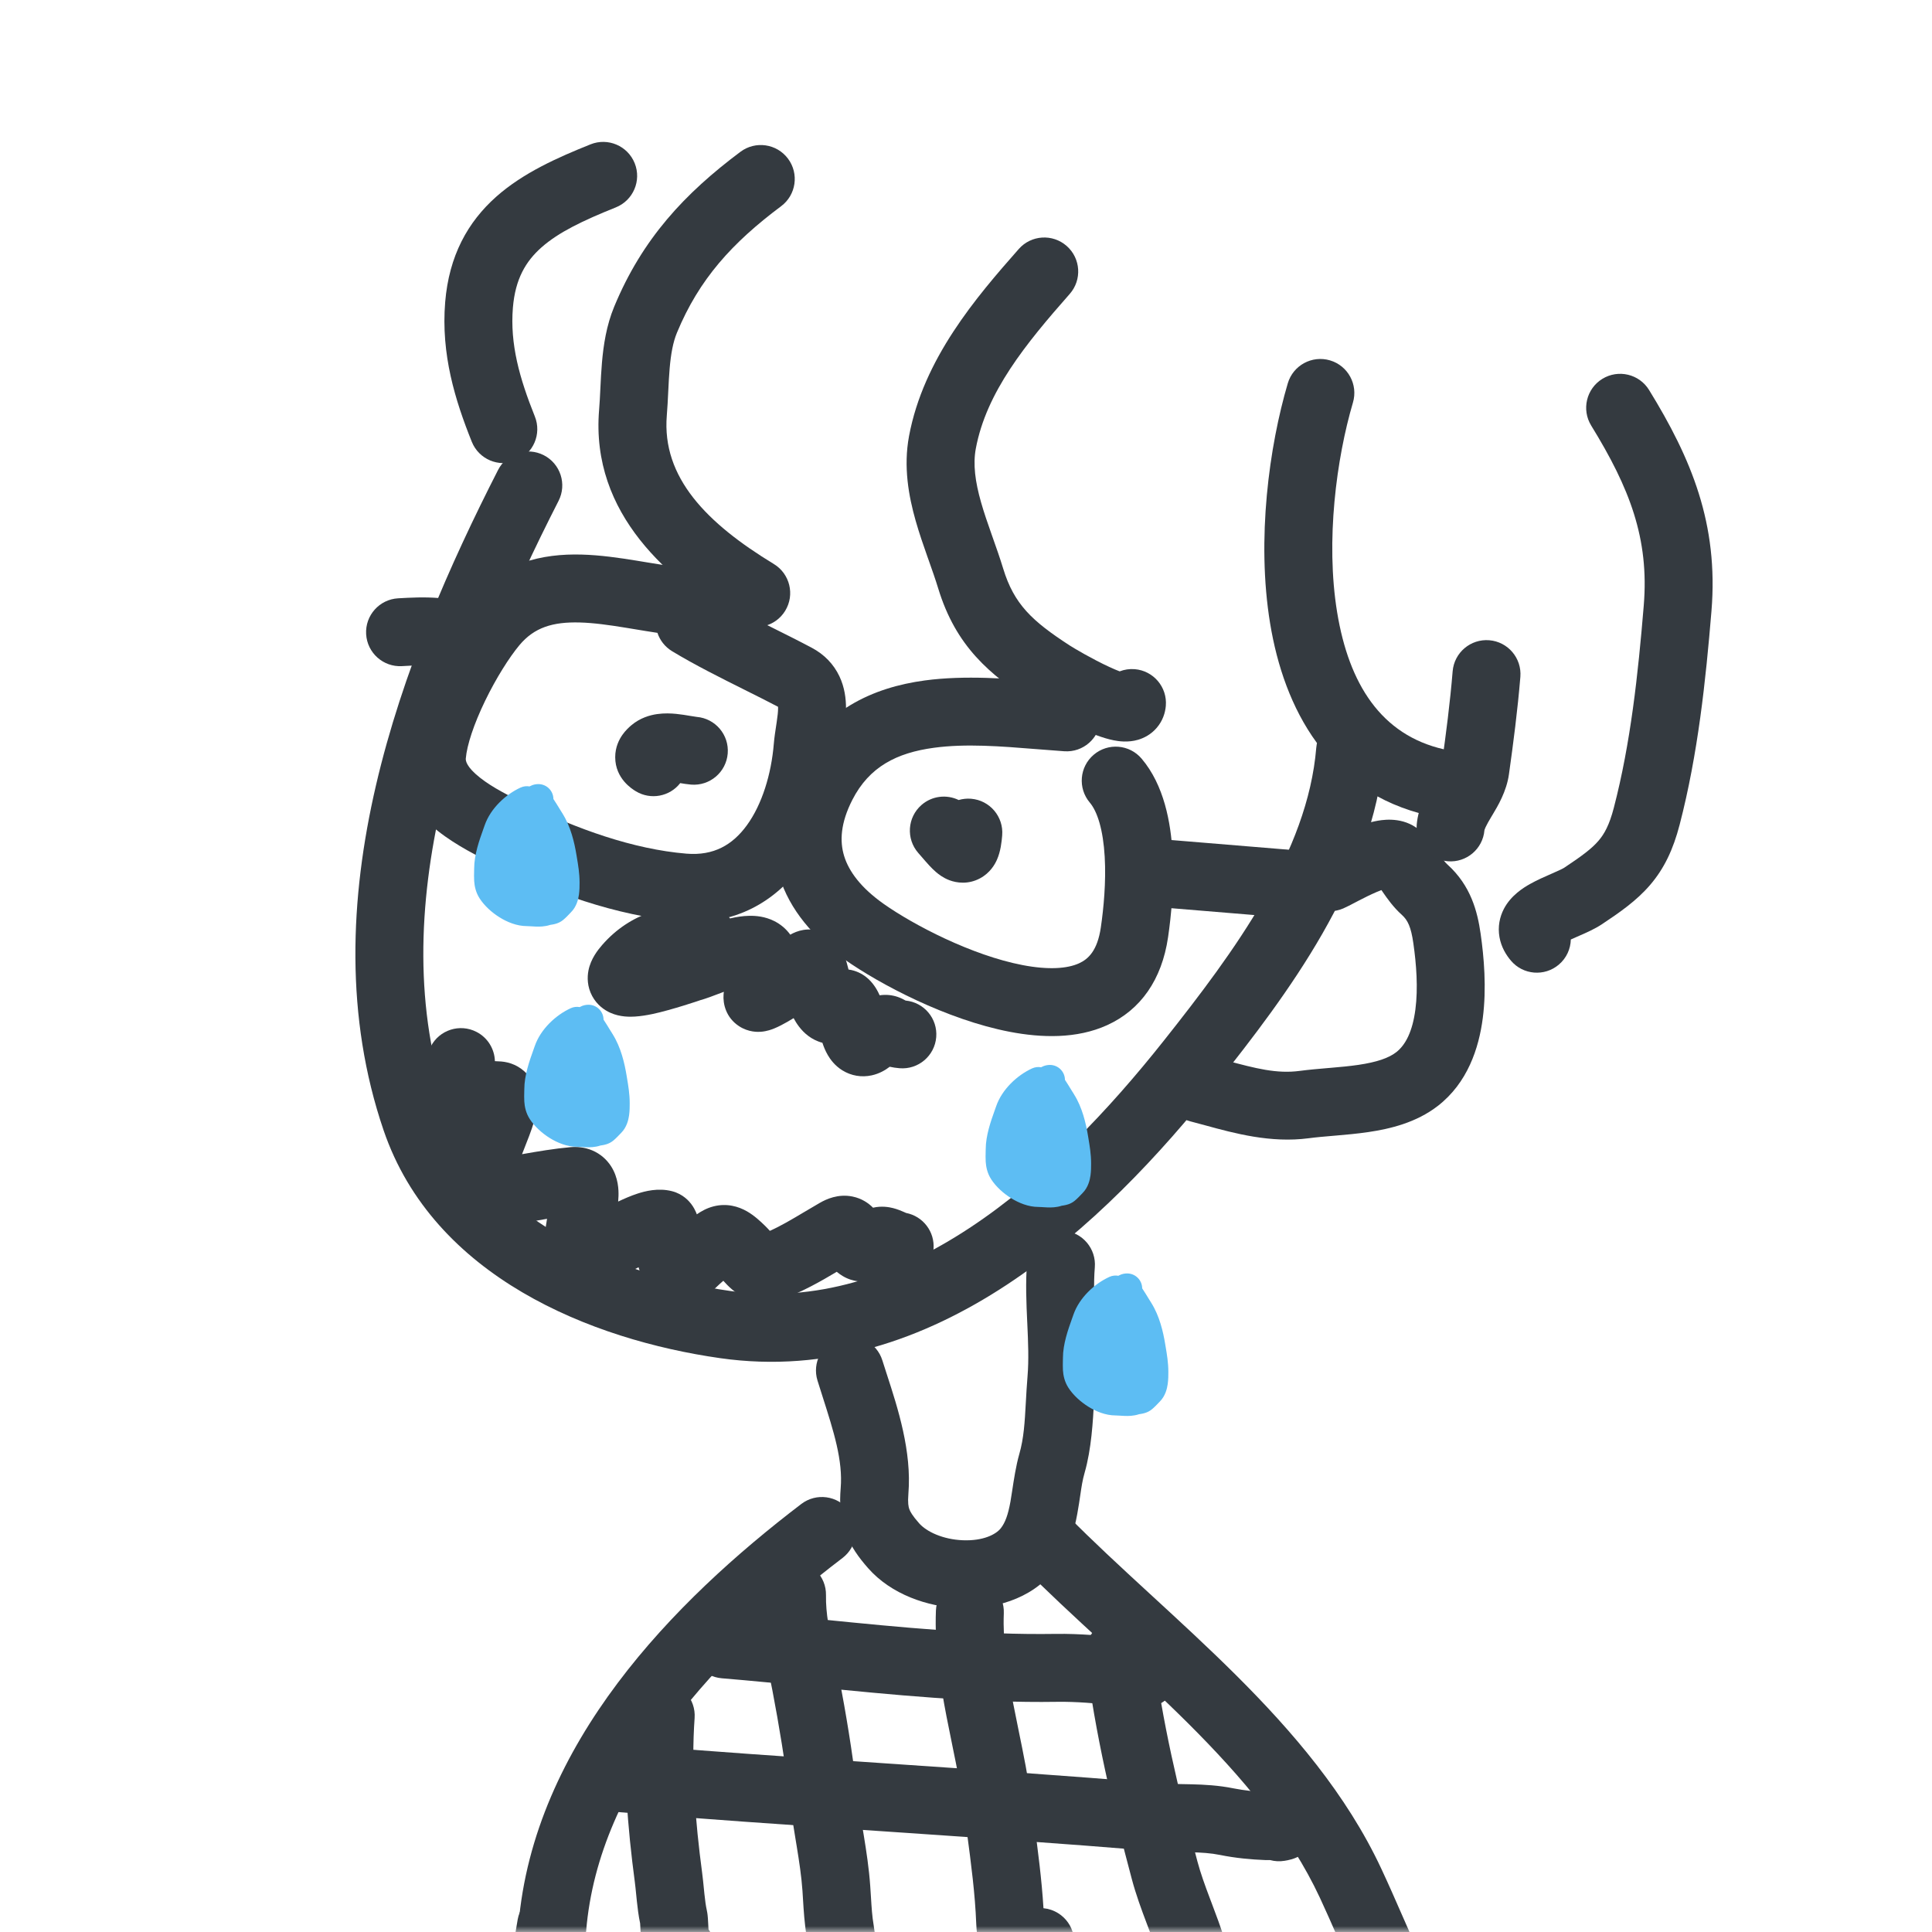 <svg width="160" height="160" viewBox="0 0 160 160" fill="none" xmlns="http://www.w3.org/2000/svg">
<mask id="mask0_3785_27503" style="mask-type:alpha" maskUnits="userSpaceOnUse" x="0" y="0" width="160" height="160">
<path d="M0 0H160V160H0V0Z" fill="#C4C4C4"/>
</mask>
<g mask="url(#mask0_3785_27503)">
<path fill-rule="evenodd" clip-rule="evenodd" d="M45.031 37.697C46.414 38.403 46.964 40.098 46.257 41.481C38.337 56.998 31.52 75.436 37.09 91.781C40.155 100.779 50.295 105.462 60.434 106.907C67.551 107.922 74.186 105.713 80.286 101.699C86.412 97.667 91.843 91.911 96.404 86.157C102.272 78.756 108.293 70.584 109.007 61.931C109.135 60.383 110.494 59.231 112.042 59.359C113.591 59.487 114.742 60.846 114.614 62.394C113.738 73.01 106.502 82.478 100.813 89.653C96.082 95.621 90.219 101.898 83.379 106.399C76.512 110.917 68.507 113.741 59.64 112.477C48.962 110.955 35.904 105.746 31.764 93.595C25.37 74.831 33.319 54.454 41.246 38.924C41.953 37.54 43.647 36.991 45.031 37.697Z" fill="#343A40"/>
<path fill-rule="evenodd" clip-rule="evenodd" d="M65.258 13.139C66.188 14.383 65.934 16.146 64.69 17.076C60.62 20.121 57.897 23.123 56.062 27.553C55.74 28.329 55.562 29.294 55.458 30.508C55.406 31.108 55.375 31.723 55.343 32.384L55.338 32.48C55.308 33.096 55.276 33.759 55.222 34.408C54.799 39.543 58.528 43.333 64.088 46.711C65.415 47.518 65.838 49.248 65.031 50.576C64.224 51.904 62.494 52.326 61.166 51.52C55.475 48.062 48.898 42.637 49.615 33.945C49.661 33.394 49.689 32.817 49.72 32.172L49.723 32.111C49.754 31.46 49.79 30.744 49.852 30.024C49.975 28.598 50.216 26.963 50.864 25.4C53.194 19.773 56.703 16.025 61.32 12.571C62.564 11.641 64.327 11.895 65.258 13.139Z" fill="#343A40"/>
<path fill-rule="evenodd" clip-rule="evenodd" d="M88.34 20.372C89.505 21.399 89.617 23.177 88.59 24.342C84.932 28.491 81.686 32.474 80.813 37.148C80.571 38.447 80.758 39.884 81.247 41.601C81.49 42.453 81.788 43.317 82.115 44.241C82.147 44.334 82.18 44.427 82.214 44.522C82.504 45.341 82.814 46.218 83.078 47.083C83.98 50.045 85.473 51.431 88.577 53.448C88.929 53.677 90.456 54.581 91.866 55.233C92.205 55.389 92.493 55.51 92.726 55.599C93.112 55.449 93.537 55.382 93.977 55.418C95.525 55.546 96.677 56.904 96.549 58.453C96.501 59.032 96.292 59.695 95.797 60.273C95.314 60.838 94.727 61.124 94.253 61.264C93.415 61.51 92.629 61.388 92.228 61.308C91.317 61.128 90.313 60.713 89.507 60.34C87.822 59.562 86.059 58.522 85.511 58.166C81.965 55.861 79.166 53.547 77.696 48.723C77.471 47.985 77.203 47.228 76.907 46.389C76.874 46.299 76.842 46.207 76.809 46.115C76.484 45.192 76.131 44.18 75.835 43.141C75.247 41.074 74.808 38.657 75.282 36.116C76.48 29.701 80.837 24.628 84.369 20.622C85.397 19.456 87.174 19.344 88.34 20.372ZM93.362 55.795C93.363 55.796 93.35 55.795 93.321 55.789C93.347 55.792 93.362 55.795 93.362 55.795Z" fill="#343A40"/>
<path fill-rule="evenodd" clip-rule="evenodd" d="M110.144 29.844C111.634 30.284 112.485 31.849 112.045 33.339C110.686 37.941 109.763 44.789 110.738 50.719C111.71 56.636 114.372 60.868 119.569 62.053C121.084 62.399 122.032 63.907 121.686 65.421C121.341 66.936 119.833 67.884 118.318 67.539C109.915 65.622 106.334 58.619 105.186 51.631C104.039 44.654 105.119 36.927 106.649 31.745C107.089 30.255 108.654 29.404 110.144 29.844Z" fill="#343A40"/>
<path fill-rule="evenodd" clip-rule="evenodd" d="M53.598 46.576C54.716 46.761 55.73 46.93 56.727 47.033C58.064 47.171 59.085 48.225 59.232 49.507C60.715 50.367 62.258 51.135 63.873 51.938C64.956 52.478 66.072 53.033 67.223 53.643C68.266 54.195 69.04 55.005 69.513 56C69.959 56.938 70.061 57.882 70.063 58.633C70.065 59.378 69.966 60.103 69.884 60.654C69.863 60.797 69.843 60.928 69.825 61.049C69.762 61.457 69.717 61.755 69.693 62.048C69.429 65.246 68.447 68.856 66.388 71.675C64.239 74.616 60.895 76.675 56.386 76.303C50.992 75.858 45.585 73.847 41.035 71.619C40.981 71.593 40.925 71.565 40.868 71.537C39.682 70.958 37.806 70.041 36.249 68.807C34.668 67.554 32.716 65.413 32.968 62.355C33.145 60.207 34.083 57.71 35.11 55.59C36.159 53.422 37.478 51.287 38.691 49.831C41.423 46.554 44.953 45.841 48.165 45.927C49.729 45.969 51.297 46.2 52.715 46.43C53.017 46.479 53.311 46.528 53.598 46.576ZM54.446 52.41C53.816 52.316 53.192 52.212 52.596 52.113C52.328 52.069 52.067 52.025 51.812 51.984C50.417 51.757 49.171 51.582 48.014 51.551C45.783 51.491 44.241 51.96 43.013 53.434C42.171 54.444 41.084 56.161 40.174 58.041C39.241 59.968 38.666 61.715 38.575 62.817C38.56 63.002 38.625 63.511 39.744 64.398C40.812 65.245 42.213 65.931 43.509 66.566C47.759 68.647 52.445 70.333 56.849 70.696C59.115 70.883 60.67 69.964 61.845 68.356C63.109 66.625 63.877 64.114 64.085 61.585C64.127 61.078 64.212 60.528 64.278 60.096C64.293 60 64.307 59.909 64.319 59.826C64.398 59.298 64.438 58.935 64.437 58.649C64.437 58.604 64.436 58.566 64.434 58.533C63.594 58.091 62.663 57.626 61.695 57.143C59.684 56.139 57.512 55.054 55.654 53.926C55.061 53.565 54.649 53.021 54.446 52.41Z" fill="#343A40"/>
<path fill-rule="evenodd" clip-rule="evenodd" d="M91.143 59.602C91.036 61.152 89.693 62.322 88.143 62.216C87.372 62.163 86.609 62.101 85.856 62.041C82.847 61.8 79.99 61.57 77.348 61.927C74.256 62.344 71.986 63.504 70.589 66.237C69.602 68.167 69.534 69.676 69.909 70.895C70.3 72.169 71.302 73.53 73.192 74.863C75.648 76.594 80.474 79.118 84.693 79.926C86.82 80.334 88.382 80.224 89.363 79.777C90.117 79.433 90.882 78.742 91.166 76.807C91.396 75.237 91.608 73.041 91.487 70.95C91.359 68.735 90.886 67.214 90.252 66.466C89.248 65.281 89.394 63.506 90.58 62.502C91.765 61.497 93.54 61.643 94.545 62.829C96.412 65.032 96.959 68.127 97.104 70.625C97.255 73.246 96.991 75.858 96.733 77.623C96.218 81.141 94.454 83.639 91.696 84.896C89.166 86.049 86.234 85.95 83.634 85.452C78.398 84.449 72.834 81.494 69.95 79.461C67.393 77.658 65.397 75.368 64.531 72.549C63.647 69.675 64.059 66.65 65.579 63.676C68.079 58.786 72.335 56.925 76.596 56.351C79.904 55.905 83.54 56.202 86.584 56.451C87.266 56.507 87.917 56.56 88.529 56.602C90.079 56.709 91.249 58.052 91.143 59.602Z" fill="#343A40"/>
<path fill-rule="evenodd" clip-rule="evenodd" d="M79.394 66.254C78.408 65.776 77.189 65.9 76.312 66.667C75.143 67.69 75.024 69.467 76.046 70.637C76.127 70.729 76.216 70.832 76.307 70.937C76.53 71.195 76.771 71.475 76.968 71.687C77.119 71.848 77.313 72.048 77.532 72.234C77.725 72.398 78.103 72.698 78.627 72.896C79.223 73.121 80.175 73.263 81.148 72.747C82.003 72.294 82.395 71.575 82.559 71.208C82.87 70.514 82.953 69.715 82.997 69.184C83.125 67.635 81.973 66.277 80.425 66.149C80.067 66.119 79.719 66.158 79.394 66.254ZM77.34 69.143C77.338 69.152 77.337 69.156 77.337 69.156C77.337 69.156 77.338 69.151 77.34 69.143Z" fill="#343A40"/>
<path fill-rule="evenodd" clip-rule="evenodd" d="M57.133 59.283C57.478 59.342 57.615 59.363 57.694 59.37C59.242 59.498 60.394 60.856 60.266 62.405C60.138 63.953 58.779 65.105 57.231 64.977C56.919 64.951 56.582 64.897 56.333 64.854C55.468 65.966 53.887 66.276 52.654 65.527L52.649 65.524C52.37 65.354 50.953 64.494 50.949 62.71C50.946 61.86 51.288 61.222 51.545 60.857C51.798 60.498 52.084 60.234 52.28 60.068C53.01 59.45 53.823 59.223 54.421 59.137C55.019 59.051 55.582 59.079 56.004 59.121C56.427 59.163 56.836 59.232 57.122 59.281L57.133 59.283Z" fill="#343A40"/>
<path fill-rule="evenodd" clip-rule="evenodd" d="M52.563 13.518C53.141 14.96 52.44 16.598 50.998 17.176C48.285 18.264 46.261 19.23 44.836 20.494C43.546 21.639 42.672 23.097 42.476 25.48C42.227 28.497 43.022 31.319 44.294 34.492C44.872 35.934 44.172 37.572 42.73 38.15C41.288 38.728 39.65 38.028 39.072 36.586C37.696 33.155 36.511 29.35 36.868 25.017C37.185 21.179 38.738 18.383 41.102 16.285C43.332 14.307 46.191 13.042 48.905 11.954C50.347 11.376 51.984 12.076 52.563 13.518Z" fill="#343A40"/>
<path fill-rule="evenodd" clip-rule="evenodd" d="M112.254 74.727C111.909 74.908 111.501 75.122 111.242 75.233C109.816 75.849 108.16 75.192 107.544 73.766C106.929 72.34 107.586 70.684 109.012 70.068C109.012 70.068 109.012 70.068 109.013 70.067C109.024 70.062 109.094 70.029 109.273 69.936C109.354 69.894 109.443 69.848 109.545 69.794L109.567 69.783C109.676 69.725 109.798 69.662 109.926 69.595C110.434 69.332 111.097 68.998 111.788 68.702C112.449 68.42 113.289 68.105 114.132 67.963C114.769 67.856 116.477 67.654 117.772 68.948C118.353 69.527 118.801 70.179 119.092 70.601C119.12 70.642 119.147 70.68 119.171 70.716C119.509 71.203 119.687 71.431 119.87 71.595C121.813 73.346 122.357 75.498 122.618 77.32C122.893 79.238 123.124 81.812 122.796 84.326C122.473 86.805 121.542 89.674 119.075 91.587C117.287 92.974 115.12 93.488 113.324 93.753C112.401 93.889 111.476 93.971 110.648 94.042C110.576 94.048 110.505 94.054 110.435 94.06C109.666 94.125 108.997 94.182 108.376 94.265C105.239 94.68 102.214 93.853 99.847 93.205C99.406 93.084 98.988 92.97 98.597 92.871C97.09 92.49 96.178 90.96 96.558 89.454C96.939 87.948 98.469 87.035 99.975 87.416C100.563 87.564 101.113 87.711 101.633 87.85C103.981 88.476 105.722 88.941 107.637 88.687C108.397 88.586 109.2 88.518 109.94 88.455C110.017 88.449 110.094 88.442 110.169 88.436C111.002 88.365 111.771 88.295 112.504 88.187C114.019 87.963 115.007 87.623 115.627 87.141C116.412 86.533 116.982 85.4 117.217 83.598C117.448 81.829 117.295 79.841 117.048 78.118C116.854 76.764 116.585 76.209 116.104 75.775C115.381 75.124 114.876 74.395 114.547 73.921C114.495 73.846 114.447 73.777 114.403 73.713C114.282 73.758 114.147 73.812 114 73.875C113.504 74.087 112.99 74.344 112.515 74.591C112.435 74.632 112.347 74.678 112.254 74.727ZM115.099 73.507C115.099 73.507 115.096 73.507 115.089 73.508C115.096 73.507 115.099 73.507 115.099 73.507Z" fill="#343A40"/>
<path fill-rule="evenodd" clip-rule="evenodd" d="M60.462 76.061C59.969 75.414 59.201 74.984 58.325 74.951C55.381 74.843 52.241 75.535 49.868 78.261C49.515 78.667 48.926 79.402 48.735 80.364C48.622 80.934 48.626 81.712 49.041 82.485C49.449 83.245 50.071 83.66 50.546 83.873C51.366 84.24 52.198 84.211 52.581 84.188C53.074 84.157 53.58 84.072 54.026 83.979C55.574 83.655 58.097 82.804 57.949 82.845C58.461 82.705 59.13 82.448 59.676 82.24C59.77 82.204 59.86 82.169 59.945 82.137C59.936 82.208 59.929 82.279 59.923 82.352C59.859 83.132 60.122 84.275 61.205 84.984C61.999 85.503 62.784 85.462 63.004 85.447C63.529 85.41 63.961 85.236 64.094 85.182L64.099 85.18C64.484 85.025 64.893 84.803 65.198 84.629C65.363 84.535 65.543 84.428 65.724 84.318C65.918 84.683 66.305 85.326 66.97 85.813C67.254 86.021 67.636 86.234 68.108 86.358C68.111 86.368 68.115 86.378 68.118 86.388C68.207 86.657 68.343 87.014 68.553 87.374C68.753 87.718 69.123 88.246 69.761 88.642C70.488 89.093 71.352 89.241 72.197 89.055C72.828 88.916 73.325 88.619 73.683 88.344C73.942 88.402 74.214 88.443 74.499 88.466C76.048 88.594 77.406 87.442 77.534 85.894C77.661 84.358 76.528 83.008 74.998 82.862C74.884 82.796 74.637 82.66 74.343 82.56C73.892 82.407 73.384 82.346 72.849 82.427C72.812 82.341 72.771 82.254 72.724 82.166L72.719 82.155C72.612 81.952 72.3 81.358 71.718 80.904C71.38 80.641 70.892 80.375 70.271 80.292C70.174 79.914 70.075 79.54 69.978 79.261C69.911 79.066 69.727 78.54 69.319 78.056C69.084 77.776 68.711 77.432 68.166 77.204C67.596 76.966 67.025 76.933 66.534 77.013C66.086 77.086 65.715 77.252 65.448 77.405C65.099 76.922 64.641 76.538 64.111 76.274C63.353 75.896 62.597 75.834 62.063 75.843C61.508 75.852 60.974 75.943 60.522 76.047C60.502 76.052 60.482 76.056 60.462 76.061ZM70.708 81.703C70.707 81.704 70.701 81.693 70.688 81.669C70.701 81.69 70.708 81.702 70.708 81.703ZM73.471 84.653C73.471 84.653 73.47 84.652 73.469 84.648C73.47 84.651 73.471 84.653 73.471 84.653ZM62.157 81.468C62.166 81.468 62.164 81.469 62.153 81.469C62.154 81.468 62.156 81.468 62.157 81.468ZM60.543 79.709C60.544 79.7 60.545 79.695 60.545 79.694C60.545 79.694 60.545 79.699 60.543 79.709ZM52.22 78.573C52.183 78.575 52.167 78.574 52.168 78.573C52.169 78.572 52.187 78.571 52.22 78.573ZM54.01 82.084C54.009 82.084 54.017 82.071 54.037 82.045C54.021 82.07 54.011 82.084 54.01 82.084Z" fill="#343A40"/>
<path fill-rule="evenodd" clip-rule="evenodd" d="M40.986 87.881C40.958 86.889 40.406 85.943 39.461 85.457C38.08 84.746 36.384 85.289 35.673 86.671C35.673 86.67 35.673 86.669 35.673 86.669C35.673 86.669 35.657 86.7 35.611 86.772C35.561 86.849 35.497 86.944 35.411 87.066C35.365 87.131 35.307 87.214 35.241 87.307C35.102 87.503 34.932 87.743 34.79 87.953C34.566 88.283 34.297 88.698 34.072 89.142C33.866 89.548 33.577 90.203 33.513 90.979C33.401 92.332 34.218 93.242 34.868 93.638C35.376 93.947 35.85 94.016 35.998 94.036C36.363 94.086 36.68 94.059 36.792 94.049C37.089 94.023 37.4 93.966 37.608 93.926C37.694 93.909 37.78 93.891 37.861 93.874C37.837 93.937 37.812 94.002 37.787 94.067C37.579 94.62 37.361 95.238 37.199 95.849C37.047 96.426 36.89 97.19 36.932 97.98C36.975 98.784 37.261 100.052 38.453 100.917C39.568 101.725 40.83 101.7 41.67 101.567C42.482 101.439 43.223 101.305 43.928 101.178C44.399 101.093 44.854 101.011 45.304 100.936C45.293 101.011 45.279 101.098 45.26 101.21C45.246 101.298 45.229 101.4 45.209 101.524C45.157 101.847 45.058 102.467 45.097 103.095C45.134 103.69 45.344 105.05 46.658 105.903C47.862 106.685 49.157 106.473 49.84 106.299C50.513 106.127 51.209 105.795 51.702 105.551C51.967 105.42 52.241 105.279 52.499 105.147L52.529 105.131C52.65 105.069 52.768 105.008 52.884 104.949C52.906 105.033 52.941 105.154 52.991 105.286C53.166 105.747 53.503 106.581 54.178 107.209C54.591 107.592 55.193 107.96 55.977 108.058C56.734 108.153 57.357 107.957 57.76 107.771C58.386 107.481 58.893 107.003 59.093 106.814C59.104 106.803 59.115 106.793 59.124 106.785C59.2 106.713 59.27 106.647 59.336 106.585C59.529 106.401 59.692 106.247 59.9 106.071C59.901 106.07 59.902 106.069 59.903 106.069C60.082 106.269 60.347 106.554 60.663 106.818C61.04 107.132 61.605 107.516 62.362 107.712C63.165 107.92 63.982 107.865 64.748 107.594C66.422 107.001 67.969 106.115 69.296 105.325C69.438 105.444 69.597 105.559 69.773 105.666C70.687 106.222 71.598 106.169 72.091 106.085C72.536 106.01 72.915 105.862 73.155 105.757C73.271 105.8 73.413 105.849 73.571 105.892C73.755 105.942 73.996 105.995 74.275 106.018C75.824 106.146 77.182 104.994 77.31 103.446C77.429 102.001 76.434 100.721 75.042 100.453C75.03 100.447 75.017 100.442 75.001 100.435C74.959 100.416 74.898 100.389 74.796 100.345C74.641 100.278 74.323 100.142 73.957 100.049C73.639 99.969 73.024 99.85 72.301 100.017C71.932 99.645 71.381 99.252 70.602 99.092C69.408 98.848 68.42 99.312 67.885 99.621C67.411 99.894 66.976 100.153 66.566 100.397C65.542 101.006 64.674 101.523 63.756 101.934C63.651 101.818 63.523 101.678 63.377 101.535C62.974 101.139 62.457 100.659 61.864 100.319C61.151 99.91 60.186 99.626 59.087 99.908C58.516 100.054 58.046 100.328 57.709 100.565C57.685 100.501 57.658 100.434 57.629 100.368C57.569 100.232 57.449 99.98 57.245 99.712C57.087 99.504 56.581 98.883 55.644 98.647C54.494 98.356 53.402 98.653 52.803 98.847C52.247 99.028 51.69 99.271 51.194 99.508C51.208 99.356 51.218 99.2 51.222 99.043C51.234 98.566 51.22 97.533 50.601 96.577C50.249 96.034 49.73 95.56 49.049 95.272C48.398 94.997 47.758 94.958 47.233 95.005C45.909 95.124 44.524 95.356 43.233 95.585C43.276 95.475 43.321 95.361 43.367 95.244C43.665 94.493 44.015 93.608 44.214 92.933C44.344 92.493 44.563 91.681 44.472 90.834C44.422 90.365 44.251 89.627 43.663 88.966C43.026 88.25 42.205 87.965 41.515 87.908C41.34 87.894 41.163 87.885 40.986 87.881ZM40.743 96.016C40.744 96.015 40.752 96.014 40.767 96.014C40.751 96.016 40.743 96.016 40.743 96.016ZM48.428 100.852C48.428 100.852 48.43 100.851 48.435 100.851C48.43 100.852 48.428 100.852 48.428 100.852ZM55.104 102.836C55.098 102.84 55.1 102.839 55.108 102.833C55.106 102.834 55.105 102.835 55.104 102.836ZM58.335 103.56C58.335 103.56 58.333 103.552 58.329 103.533C58.333 103.55 58.335 103.559 58.335 103.56ZM73.175 101.307C73.175 101.305 73.174 101.304 73.173 101.303C73.177 101.308 73.177 101.31 73.175 101.307ZM75.118 100.484C75.116 100.483 75.115 100.483 75.113 100.482C75.134 100.489 75.137 100.491 75.118 100.484ZM70.701 104.491C70.701 104.492 70.7 104.492 70.697 104.494C70.7 104.492 70.701 104.491 70.701 104.491ZM54.754 104.142C54.753 104.143 54.744 104.144 54.727 104.146C54.745 104.143 54.754 104.142 54.754 104.142ZM52.426 102.497C52.424 102.49 52.423 102.486 52.423 102.486C52.423 102.486 52.424 102.49 52.426 102.497ZM45.598 98.874C45.598 98.874 45.598 98.875 45.598 98.879C45.598 98.876 45.598 98.874 45.598 98.874ZM39.054 91.764C39.054 91.764 39.056 91.759 39.061 91.747C39.057 91.758 39.055 91.764 39.054 91.764Z" fill="#343A40"/>
<path fill-rule="evenodd" clip-rule="evenodd" d="M132.699 31.376C134.022 30.562 135.755 30.974 136.569 32.297C140.062 37.973 142.332 43.383 141.736 50.604C141.261 56.363 140.615 62.475 139.099 68.304C138.569 70.341 137.829 71.923 136.644 73.301C135.526 74.6 134.128 75.569 132.667 76.54C132.081 76.93 131.348 77.251 130.864 77.462L130.763 77.506C130.508 77.618 130.285 77.715 130.088 77.805C130.07 78.581 129.733 79.345 129.095 79.886C127.91 80.891 126.134 80.745 125.13 79.559C124.723 79.08 124.325 78.429 124.18 77.608C124.026 76.741 124.2 75.935 124.542 75.275C125.127 74.148 126.174 73.511 126.712 73.208C127.293 72.881 127.951 72.594 128.435 72.383C128.481 72.363 128.526 72.344 128.568 72.325C129.173 72.061 129.44 71.93 129.552 71.855C131.047 70.861 131.828 70.272 132.378 69.632C132.861 69.071 133.277 68.335 133.653 66.887C135.04 61.559 135.657 55.858 136.129 50.141C136.586 44.602 134.958 40.414 131.777 35.246C130.963 33.923 131.375 32.19 132.699 31.376Z" fill="#343A40"/>
<path fill-rule="evenodd" clip-rule="evenodd" d="M88.096 101.923C89.645 102.051 90.796 103.41 90.668 104.958C90.558 106.29 90.62 107.683 90.695 109.309L90.697 109.355C90.768 110.905 90.849 112.668 90.702 114.449C90.667 114.881 90.64 115.377 90.611 115.914C90.513 117.716 90.39 119.994 89.823 121.968C89.645 122.587 89.567 123.122 89.466 123.813C89.402 124.248 89.329 124.745 89.217 125.364C88.969 126.729 88.533 128.465 87.322 130.019C85.37 132.521 82.164 133.286 79.507 133.178C76.825 133.069 73.814 132.051 71.892 129.867C71.136 129.009 70.437 128.065 70.012 126.886C69.578 125.682 69.519 124.484 69.622 123.243C69.811 120.949 69.046 118.555 68.138 115.711C67.995 115.265 67.849 114.807 67.703 114.337C67.24 112.854 68.067 111.276 69.551 110.814C71.034 110.351 72.611 111.179 73.074 112.662C73.19 113.035 73.319 113.431 73.454 113.847C74.345 116.587 75.519 120.194 75.229 123.705C75.166 124.47 75.237 124.791 75.305 124.979C75.382 125.192 75.554 125.513 76.115 126.149C76.735 126.854 78.094 127.49 79.735 127.557C81.402 127.624 82.474 127.086 82.885 126.559C83.247 126.095 83.483 125.453 83.681 124.359C83.724 124.123 83.77 123.819 83.822 123.475C83.959 122.568 84.138 121.38 84.415 120.414C84.791 119.106 84.865 117.777 84.954 116.16C84.991 115.491 85.03 114.773 85.095 113.987C85.209 112.607 85.149 111.185 85.075 109.567C85.073 109.531 85.071 109.495 85.069 109.458C84.999 107.931 84.92 106.21 85.061 104.495C85.189 102.947 86.548 101.795 88.096 101.923Z" fill="#343A40"/>
<path fill-rule="evenodd" clip-rule="evenodd" d="M84.417 125.485C85.523 124.393 87.304 124.404 88.396 125.509C90.496 127.635 92.781 129.744 95.16 131.932C95.245 132.01 95.33 132.089 95.416 132.167C97.699 134.267 100.06 136.439 102.33 138.697C107.032 143.376 111.514 148.59 114.401 154.775C115.016 156.09 115.561 157.338 116.089 158.544C117.065 160.777 117.98 162.869 119.154 164.99C119.907 166.349 119.415 168.061 118.056 168.813C116.696 169.566 114.984 169.074 114.232 167.715C112.938 165.378 111.832 162.855 110.786 160.468C110.283 159.32 109.793 158.204 109.303 157.155C106.83 151.857 102.893 147.195 98.362 142.686C96.172 140.507 93.883 138.402 91.578 136.282C91.502 136.212 91.427 136.142 91.351 136.073C88.986 133.897 86.603 131.7 84.394 129.464C83.302 128.358 83.312 126.577 84.417 125.485Z" fill="#343A40"/>
<path fill-rule="evenodd" clip-rule="evenodd" d="M70.304 125.084C71.246 126.319 71.007 128.085 69.772 129.026C59.403 136.929 49.572 147.435 48.543 159.909C48.415 161.458 47.056 162.609 45.508 162.482C43.96 162.354 42.808 160.995 42.936 159.447C44.177 144.407 55.805 132.598 66.361 124.552C67.597 123.61 69.362 123.848 70.304 125.084Z" fill="#343A40"/>
<path fill-rule="evenodd" clip-rule="evenodd" d="M123.337 53.022C124.886 53.15 126.037 54.509 125.91 56.057C125.681 58.824 125.332 61.501 124.964 64.126C124.764 65.551 124.025 66.778 123.613 67.464C123.584 67.512 123.556 67.558 123.531 67.6C123.287 68.009 123.137 68.269 123.031 68.501C122.951 68.674 122.936 68.751 122.934 68.76C122.803 70.305 121.446 71.454 119.899 71.326C118.351 71.198 117.199 69.84 117.327 68.291C117.45 66.797 118.219 65.518 118.631 64.832C118.654 64.792 118.677 64.754 118.699 64.719C119.241 63.809 119.366 63.528 119.392 63.344C119.756 60.747 120.088 58.197 120.302 55.594C120.43 54.046 121.789 52.895 123.337 53.022Z" fill="#343A40"/>
<path fill-rule="evenodd" clip-rule="evenodd" d="M54.918 139.274C56.468 139.384 57.635 140.73 57.525 142.279C57.23 146.419 57.578 150.813 58.149 155.106C58.205 155.533 58.252 156.002 58.292 156.411C58.308 156.571 58.323 156.721 58.337 156.856C58.394 157.395 58.452 157.828 58.535 158.202C58.596 158.478 58.616 158.748 58.624 158.855L58.624 158.858C58.635 159.006 58.643 159.171 58.65 159.307L58.65 159.312C58.658 159.482 58.666 159.638 58.675 159.782C58.807 159.965 58.92 160.167 59.008 160.387C59.586 161.829 58.886 163.466 57.444 164.045C56.471 164.435 55.343 164.309 54.469 163.628C53.818 163.12 53.542 162.479 53.438 162.214C53.209 161.627 53.136 160.998 53.102 160.664C53.064 160.288 53.045 159.901 53.032 159.635C53.032 159.617 53.031 159.6 53.03 159.583C53.022 159.415 53.016 159.324 53.013 159.288C52.877 158.637 52.8 157.996 52.742 157.445C52.719 157.229 52.7 157.035 52.682 156.853C52.646 156.49 52.615 156.177 52.572 155.847C51.979 151.393 51.579 146.57 51.913 141.881C52.023 140.331 53.368 139.164 54.918 139.274Z" fill="#343A40"/>
<path fill-rule="evenodd" clip-rule="evenodd" d="M65.639 129.246C67.193 129.272 68.431 130.552 68.405 132.106C68.379 133.643 68.688 135.087 69.063 136.843C69.202 137.489 69.349 138.178 69.492 138.929C70.071 141.971 70.58 145.04 70.948 148.159C71.068 149.173 71.235 150.183 71.414 151.269C71.453 151.502 71.492 151.738 71.531 151.978C71.748 153.303 71.966 154.729 72.068 156.182C72.092 156.517 72.111 156.825 72.129 157.116C72.182 157.986 72.226 158.692 72.351 159.426C72.385 159.627 72.44 160.03 72.487 160.367C72.498 160.451 72.509 160.532 72.519 160.603C72.683 161.003 72.758 161.446 72.721 161.906C72.714 161.985 72.699 162.147 72.66 162.334C72.642 162.422 72.6 162.605 72.514 162.822L72.512 162.828C72.46 162.958 72.22 163.564 71.583 164.043C71.194 164.336 70.626 164.601 69.922 164.609C69.235 164.618 68.695 164.378 68.348 164.152C67.762 163.77 67.486 163.274 67.422 163.16L67.42 163.156C67.25 162.852 67.172 162.575 67.153 162.51L67.152 162.504C67.067 162.207 67.012 161.835 66.986 161.658L66.984 161.647C66.941 161.356 66.909 161.116 66.882 160.913C66.853 160.694 66.83 160.52 66.805 160.374C66.623 159.31 66.556 158.193 66.499 157.264C66.485 157.021 66.471 156.791 66.456 156.578C66.373 155.401 66.192 154.193 65.978 152.885C65.943 152.67 65.907 152.451 65.87 152.229C65.69 151.139 65.497 149.975 65.361 148.818C65.013 145.87 64.528 142.938 63.965 139.981C63.879 139.527 63.771 139.028 63.656 138.494C63.245 136.592 62.741 134.255 62.779 132.011C62.805 130.458 64.086 129.22 65.639 129.246ZM67.114 161.431C67.114 161.437 67.114 161.441 67.113 161.443L67.113 161.443C67.114 161.439 67.114 161.435 67.114 161.431Z" fill="#343A40"/>
<path fill-rule="evenodd" clip-rule="evenodd" d="M80.43 130.681C81.982 130.742 83.192 132.049 83.131 133.602C83.039 135.967 83.398 138.425 83.911 141.087C84.046 141.786 84.195 142.513 84.347 143.256C84.751 145.228 85.178 147.318 85.437 149.339C85.505 149.873 85.578 150.418 85.651 150.971C85.951 153.233 86.27 155.637 86.416 158.03C86.842 158.071 87.264 158.21 87.649 158.454C88.962 159.285 89.351 161.023 88.52 162.336C88.531 162.317 88.51 162.359 88.307 162.715C88.157 162.976 87.953 163.328 87.734 163.671C87.54 163.977 87.244 164.422 86.912 164.787C86.79 164.921 86.415 165.33 85.839 165.607C85.529 165.756 84.903 165.992 84.105 165.867C83.191 165.723 82.53 165.185 82.147 164.617C81.776 164.065 81.671 163.526 81.635 163.224C81.625 163.142 81.619 163.064 81.615 162.991C81.166 161.823 80.891 160.454 80.847 159.301C80.753 156.852 80.427 154.388 80.085 151.803C80.009 151.227 79.932 150.644 79.856 150.054C79.626 148.254 79.264 146.486 78.877 144.595C78.715 143.805 78.549 142.995 78.386 142.152C77.855 139.395 77.391 136.417 77.509 133.383C77.57 131.83 78.877 130.621 80.43 130.681Z" fill="#343A40"/>
<path fill-rule="evenodd" clip-rule="evenodd" d="M92.357 134.124C93.899 133.933 95.304 135.028 95.495 136.57C96.239 142.564 97.578 148.204 99.167 154.162C99.431 155.151 99.788 156.131 100.2 157.223C100.246 157.345 100.292 157.468 100.34 157.593C100.704 158.553 101.105 159.613 101.44 160.704C101.532 161.001 101.616 161.282 101.698 161.555C101.71 161.593 101.722 161.632 101.733 161.671C102.207 161.902 102.622 162.27 102.912 162.757C103.708 164.091 103.272 165.818 101.938 166.614C101.746 166.728 101.631 166.81 101.525 166.885L101.516 166.892C101.515 166.892 101.514 166.893 101.512 166.895C101.482 166.916 101.308 167.042 101.127 167.144C101.029 167.199 100.76 167.348 100.388 167.441C99.987 167.542 99.239 167.633 98.433 167.236C97.646 166.849 97.271 166.227 97.116 165.902C96.966 165.588 96.907 165.315 96.888 165.224C96.865 165.112 96.85 165.015 96.846 164.981L96.845 164.979L96.833 164.891L96.833 164.889C96.828 164.857 96.824 164.831 96.805 164.77C96.628 164.229 96.449 163.637 96.284 163.087C96.207 162.831 96.132 162.585 96.062 162.357C95.783 161.449 95.449 160.566 95.079 159.587C95.032 159.463 94.984 159.337 94.936 159.21C94.522 158.113 94.074 156.9 93.731 155.612C92.121 149.575 90.703 143.641 89.912 137.262C89.721 135.72 90.816 134.315 92.357 134.124Z" fill="#343A40"/>
<path fill-rule="evenodd" clip-rule="evenodd" d="M92.474 141.231C90.735 141.064 89.158 140.913 87.539 140.938C80.771 141.042 73.869 140.353 67.207 139.688C64.69 139.436 62.207 139.188 59.779 138.988C58.23 138.86 57.079 137.501 57.207 135.953C57.334 134.405 58.693 133.253 60.242 133.381C62.883 133.599 65.494 133.859 68.082 134.118C74.626 134.771 81.031 135.411 87.453 135.312C89.412 135.282 91.446 135.478 93.275 135.654C93.867 135.711 94.438 135.766 94.977 135.81C96.526 135.938 97.677 137.297 97.55 138.845C97.422 140.394 96.063 141.545 94.515 141.418C93.804 141.359 93.127 141.294 92.474 141.231Z" fill="#343A40"/>
<path fill-rule="evenodd" clip-rule="evenodd" d="M97.881 153.38C97.121 153.367 96.242 153.352 95.393 153.282C87.916 152.665 80.428 152.156 72.916 151.645L72.908 151.645C65.406 151.135 57.879 150.623 50.356 150.002C48.807 149.874 47.656 148.516 47.783 146.967C47.911 145.419 49.27 144.267 50.818 144.395C58.297 145.012 65.786 145.521 73.298 146.032L73.31 146.033C80.811 146.543 88.335 147.054 95.856 147.675C96.505 147.728 97.119 147.739 97.829 147.751C98.098 147.755 98.381 147.76 98.685 147.768C99.72 147.793 100.912 147.852 102.159 148.105C103.055 148.288 104.011 148.381 105.027 148.422C105.009 148.421 104.998 148.421 104.998 148.42C104.998 148.42 105.06 148.419 105.245 148.415C105.423 148.412 105.672 148.408 105.89 148.409C105.995 148.41 106.132 148.412 106.268 148.42C106.333 148.424 106.441 148.432 106.565 148.449L106.567 148.449C106.595 148.453 107.021 148.502 107.473 148.728C107.475 148.729 107.478 148.73 107.481 148.732C107.626 148.803 108.654 149.31 108.961 150.599C109.347 152.216 108.262 153.219 108.028 153.415C107.701 153.689 107.389 153.822 107.298 153.86C107.162 153.917 107.047 153.954 106.979 153.974C106.747 154.043 106.51 154.083 106.381 154.104C105.971 154.172 105.566 154.147 105.189 154.044C105.063 154.046 104.906 154.048 104.803 154.044C103.595 153.996 102.32 153.88 101.036 153.619C100.289 153.467 99.498 153.416 98.546 153.392C98.339 153.387 98.116 153.384 97.881 153.38ZM105.531 148.542C105.531 148.542 105.528 148.542 105.522 148.544C105.528 148.542 105.531 148.542 105.531 148.542Z" fill="#343A40"/>
<path fill-rule="evenodd" clip-rule="evenodd" d="M46.149 156.685C47.678 156.964 48.69 158.43 48.411 159.958C47.988 162.273 47.807 164.596 47.613 167.09C47.57 167.642 47.526 168.203 47.479 168.774C47.351 170.323 45.992 171.475 44.444 171.347C42.895 171.219 41.744 169.86 41.871 168.312C41.914 167.801 41.954 167.28 41.995 166.753C42.189 164.247 42.396 161.575 42.876 158.946C43.156 157.418 44.621 156.406 46.149 156.685Z" fill="#343A40"/>
<path fill-rule="evenodd" clip-rule="evenodd" d="M113.237 168.43C113.013 168.438 112.587 168.455 112.264 168.429L107.192 168.01C105.282 167.852 103.352 167.797 101.33 167.741L101.299 167.74C99.312 167.684 97.237 167.625 95.156 167.454C92.164 167.207 89.145 167.131 86.048 167.072C85.697 167.065 85.344 167.059 84.991 167.053C82.252 167.003 79.446 166.951 76.644 166.786C72.431 166.538 68.22 166.722 63.838 166.913C63.674 166.92 63.51 166.927 63.345 166.934C58.837 167.13 54.151 167.316 49.408 166.954C47.859 166.835 46.7 165.484 46.818 163.934C46.936 162.385 48.288 161.225 49.837 161.344C54.197 161.677 58.563 161.51 63.101 161.313C63.296 161.305 63.492 161.296 63.688 161.288C67.995 161.1 72.467 160.905 76.975 161.17C79.655 161.328 82.341 161.377 85.093 161.427C85.446 161.434 85.799 161.44 86.154 161.447C89.254 161.505 92.431 161.583 95.618 161.846C97.534 162.004 99.468 162.06 101.489 162.116L101.529 162.118C103.512 162.173 105.581 162.232 107.654 162.403L112.703 162.819C112.696 162.819 112.692 162.818 112.692 162.818C112.692 162.816 112.788 162.816 113.05 162.806C113.108 162.804 113.173 162.801 113.242 162.798C113.471 162.789 113.746 162.778 113.979 162.773C114.134 162.77 114.32 162.768 114.5 162.775C114.502 162.775 114.506 162.775 114.51 162.775C114.596 162.778 115.055 162.791 115.523 162.952C115.671 163.004 116 163.128 116.347 163.396C116.703 163.671 117.315 164.293 117.432 165.319C117.547 166.332 117.101 167.063 116.838 167.396C116.576 167.729 116.299 167.926 116.169 168.012C115.758 168.286 115.31 168.422 115.182 168.461C115.176 168.463 115.17 168.465 115.165 168.466C114.559 168.652 113.938 168.624 113.385 168.424C113.347 168.425 113.309 168.427 113.27 168.428L113.237 168.43ZM113.569 163.069C113.57 163.069 113.554 163.075 113.515 163.087C113.548 163.075 113.567 163.069 113.569 163.069ZM114.285 168.397C114.343 168.399 114.328 168.402 114.264 168.397C114.274 168.397 114.28 168.397 114.285 168.397Z" fill="#343A40"/>
<path fill-rule="evenodd" clip-rule="evenodd" d="M92.659 72.032C92.787 70.484 94.146 69.332 95.694 69.46L108.186 70.491C109.734 70.619 110.886 71.977 110.758 73.526C110.63 75.074 109.272 76.226 107.723 76.098L95.231 75.067C93.683 74.939 92.531 73.581 92.659 72.032Z" fill="#343A40"/>
<path fill-rule="evenodd" clip-rule="evenodd" d="M35.908 55.136C35.118 55.071 34.323 55.107 33.291 55.166C31.74 55.255 30.41 54.069 30.322 52.518C30.233 50.967 31.419 49.638 32.97 49.549C33.973 49.492 35.138 49.427 36.371 49.529C37.92 49.657 39.071 51.015 38.943 52.564C38.816 54.112 37.457 55.264 35.908 55.136Z" fill="#343A40"/>
<path fill-rule="evenodd" clip-rule="evenodd" d="M88.195 89.428C88.376 89.699 88.553 89.99 88.712 90.25C88.797 90.39 88.877 90.521 88.95 90.636C89.628 91.71 89.934 93.03 90.103 94.059C90.115 94.135 90.129 94.213 90.142 94.293C90.242 94.89 90.36 95.593 90.36 96.33C90.36 96.347 90.36 96.364 90.36 96.382C90.361 96.607 90.361 96.981 90.309 97.351C90.257 97.717 90.122 98.335 89.649 98.809C89.632 98.826 89.605 98.854 89.571 98.89C89.441 99.027 89.204 99.278 88.998 99.446C88.805 99.604 88.606 99.689 88.461 99.738C88.317 99.786 88.185 99.811 88.104 99.825C88.064 99.832 88.026 99.837 87.999 99.842L87.994 99.842C87.965 99.847 87.947 99.85 87.933 99.852C87.484 100.003 87.035 100.003 86.74 99.993C86.604 99.988 86.466 99.978 86.353 99.971C86.333 99.97 86.314 99.968 86.295 99.967C86.162 99.958 86.068 99.954 85.991 99.954C85.161 99.954 84.354 99.614 83.729 99.224C83.093 98.827 82.489 98.279 82.094 97.676C81.759 97.163 81.661 96.635 81.632 96.21C81.614 95.953 81.622 95.62 81.628 95.392C81.63 95.31 81.632 95.241 81.632 95.195C81.632 94.039 82.063 92.833 82.373 91.967C82.418 91.841 82.461 91.722 82.499 91.611C82.987 90.202 84.251 89.04 85.478 88.479C85.72 88.369 85.978 88.342 86.221 88.387C86.234 88.379 86.247 88.372 86.26 88.365C86.533 88.215 86.795 88.193 86.949 88.193C87.633 88.193 88.188 88.745 88.195 89.428ZM87.914 99.856C87.914 99.856 87.915 99.855 87.916 99.855L87.914 99.856ZM86.192 90.917C85.573 91.291 85.041 91.886 84.854 92.426C84.805 92.568 84.756 92.706 84.709 92.84C84.387 93.756 84.124 94.506 84.124 95.195C84.124 95.32 84.12 95.456 84.117 95.57C84.116 95.614 84.115 95.654 84.114 95.689C84.111 95.835 84.111 95.945 84.118 96.04C84.13 96.224 84.162 96.285 84.18 96.313C84.337 96.552 84.651 96.862 85.049 97.11C85.458 97.366 85.802 97.462 85.991 97.462C86.158 97.462 86.324 97.472 86.458 97.481C86.482 97.482 86.506 97.484 86.529 97.485C86.641 97.493 86.734 97.499 86.828 97.502C87.049 97.51 87.127 97.493 87.135 97.491C87.136 97.491 87.136 97.491 87.136 97.491C87.287 97.437 87.425 97.411 87.505 97.397C87.524 97.394 87.542 97.391 87.559 97.388C87.579 97.367 87.601 97.344 87.626 97.317C87.674 97.266 87.733 97.202 87.82 97.114C87.826 97.089 87.834 97.052 87.841 97C87.868 96.813 87.868 96.602 87.868 96.341V96.33C87.868 95.814 87.787 95.325 87.684 94.707C87.671 94.628 87.658 94.546 87.644 94.463C87.488 93.511 87.244 92.602 86.843 91.967C86.724 91.778 86.623 91.612 86.528 91.457C86.413 91.267 86.308 91.094 86.192 90.917Z" fill="#5DBDF3"/>
<path fill-rule="evenodd" clip-rule="evenodd" d="M87.812 89.965C87.78 89.86 87.734 89.758 87.673 89.661C87.307 89.078 86.538 88.903 85.955 89.269C85.812 89.359 85.694 89.417 85.532 89.497C85.428 89.549 85.305 89.609 85.144 89.693C85.102 89.716 85.055 89.739 84.988 89.771C84.985 89.773 84.982 89.774 84.979 89.776C84.919 89.805 84.844 89.842 84.767 89.882C84.609 89.964 84.389 90.087 84.178 90.265C84.169 90.273 84.156 90.284 84.124 90.309L84.122 90.311C84.095 90.332 84.054 90.365 84.011 90.401C83.931 90.469 83.785 90.598 83.656 90.78C83.618 90.832 83.546 90.94 83.491 91.093C83.44 91.238 83.358 91.554 83.488 91.927C83.498 91.954 83.508 91.981 83.519 92.006C83.497 92.021 83.468 92.041 83.446 92.056C83.359 92.118 83.167 92.258 83.003 92.484C82.901 92.623 82.679 92.995 82.788 93.496C82.889 93.962 83.202 94.209 83.379 94.315C83.363 94.375 83.35 94.439 83.343 94.505C83.334 94.543 83.317 94.62 83.305 94.695C83.304 94.696 83.304 94.698 83.304 94.7C83.298 94.736 83.282 94.829 83.279 94.951C82.988 95.195 82.598 95.683 82.709 96.377C82.822 97.084 83.372 97.432 83.685 97.57C84.108 97.756 84.527 97.837 84.832 97.892C84.896 97.903 84.954 97.913 85.008 97.923C85.189 97.954 85.322 97.978 85.443 98.008C85.444 98.008 85.444 98.009 85.445 98.009C85.483 98.045 85.557 98.115 85.624 98.172C85.716 98.25 85.853 98.357 86.031 98.448C86.648 98.767 87.225 98.743 87.749 98.581C87.832 98.555 88.004 98.502 88.182 98.411C88.354 98.324 88.636 98.152 88.849 97.833C88.966 97.658 89.105 97.385 89.144 97.046C89.183 96.704 89.207 96.354 89.207 95.993C89.207 95.958 89.206 95.923 89.203 95.888C89.335 95.626 89.384 95.34 89.364 95.062C89.342 94.748 89.226 94.482 89.099 94.287C89.031 94.182 88.942 94.071 88.831 93.968C88.861 93.924 88.89 93.876 88.918 93.823C88.992 93.683 89.147 93.341 89.063 92.903C88.999 92.568 88.83 92.341 88.66 92.19C88.764 92.089 88.883 91.945 88.97 91.75C89.296 91.015 88.822 90.467 88.695 90.345C88.548 90.203 88.401 90.133 88.363 90.115L88.362 90.114C88.262 90.066 88.174 90.041 88.15 90.035L88.149 90.034C88.082 90.015 88.017 90.002 87.982 89.995C87.929 89.985 87.87 89.974 87.812 89.965Z" fill="#5DBDF3"/>
<path fill-rule="evenodd" clip-rule="evenodd" d="M94.591 106.695C94.772 106.967 94.95 107.257 95.108 107.517C95.194 107.658 95.274 107.789 95.347 107.904C96.025 108.978 96.331 110.297 96.499 111.327C96.512 111.403 96.525 111.481 96.538 111.561C96.639 112.158 96.757 112.86 96.757 113.598C96.757 113.614 96.757 113.631 96.757 113.65C96.757 113.874 96.758 114.249 96.705 114.618C96.653 114.985 96.519 115.603 96.045 116.077C96.029 116.093 96.002 116.121 95.967 116.158C95.838 116.294 95.6 116.545 95.395 116.713C95.201 116.872 95.003 116.957 94.857 117.006C94.713 117.054 94.582 117.079 94.501 117.092C94.461 117.099 94.422 117.105 94.395 117.109L94.39 117.11C94.361 117.114 94.344 117.117 94.329 117.12C93.88 117.27 93.431 117.271 93.136 117.26C93 117.255 92.862 117.246 92.75 117.239C92.73 117.237 92.71 117.236 92.692 117.235C92.558 117.226 92.464 117.221 92.387 117.221C91.558 117.221 90.751 116.882 90.125 116.492C89.489 116.094 88.885 115.547 88.491 114.944C88.156 114.431 88.057 113.903 88.028 113.478C88.011 113.22 88.019 112.888 88.024 112.66C88.026 112.577 88.028 112.509 88.028 112.462C88.028 111.307 88.459 110.101 88.769 109.235C88.814 109.108 88.857 108.989 88.895 108.879C89.383 107.469 90.647 106.307 91.875 105.747C92.116 105.636 92.375 105.61 92.618 105.655C92.631 105.647 92.644 105.639 92.657 105.632C92.93 105.482 93.192 105.461 93.345 105.461C94.029 105.461 94.585 106.013 94.591 106.695ZM94.31 117.123C94.31 117.123 94.311 117.123 94.313 117.122L94.31 117.123ZM92.588 108.184C91.97 108.559 91.437 109.154 91.25 109.694C91.201 109.835 91.153 109.973 91.106 110.107C90.784 111.024 90.52 111.773 90.52 112.462C90.52 112.587 90.516 112.724 90.513 112.838C90.512 112.881 90.511 112.921 90.511 112.956C90.507 113.102 90.508 113.213 90.514 113.308C90.527 113.492 90.559 113.552 90.577 113.58C90.733 113.82 91.047 114.129 91.445 114.378C91.854 114.633 92.198 114.729 92.387 114.729C92.554 114.729 92.721 114.739 92.854 114.748C92.879 114.75 92.902 114.751 92.925 114.753C93.038 114.76 93.131 114.766 93.224 114.77C93.445 114.778 93.523 114.76 93.532 114.759C93.532 114.758 93.533 114.758 93.532 114.758C93.683 114.705 93.822 114.678 93.902 114.665C93.92 114.661 93.939 114.658 93.956 114.656C93.976 114.634 93.998 114.611 94.022 114.585C94.07 114.534 94.13 114.47 94.216 114.382C94.223 114.357 94.231 114.319 94.238 114.268C94.265 114.081 94.265 113.869 94.265 113.608V113.598C94.265 113.081 94.183 112.593 94.081 111.975C94.068 111.895 94.054 111.814 94.04 111.73C93.884 110.779 93.641 109.87 93.24 109.235C93.121 109.046 93.019 108.88 92.925 108.724C92.81 108.535 92.704 108.361 92.588 108.184Z" fill="#5DBDF3"/>
<path fill-rule="evenodd" clip-rule="evenodd" d="M94.208 107.234C94.177 107.13 94.131 107.027 94.07 106.93C93.703 106.348 92.934 106.173 92.352 106.539C92.208 106.629 92.091 106.687 91.929 106.767C91.824 106.818 91.701 106.879 91.541 106.963C91.499 106.985 91.451 107.008 91.385 107.041C91.382 107.042 91.379 107.044 91.376 107.045C91.316 107.074 91.24 107.111 91.163 107.151C91.005 107.233 90.786 107.356 90.575 107.535C90.565 107.543 90.552 107.553 90.52 107.579L90.518 107.58C90.492 107.602 90.451 107.635 90.408 107.671C90.328 107.739 90.181 107.868 90.052 108.049C90.015 108.101 89.942 108.21 89.888 108.363C89.836 108.508 89.754 108.824 89.885 109.197C89.894 109.224 89.904 109.25 89.915 109.276C89.893 109.291 89.865 109.31 89.843 109.326C89.755 109.388 89.564 109.528 89.399 109.753C89.298 109.893 89.076 110.264 89.184 110.766C89.285 111.231 89.598 111.478 89.776 111.584C89.76 111.645 89.747 111.708 89.739 111.775C89.731 111.813 89.714 111.889 89.701 111.964C89.701 111.966 89.701 111.968 89.7 111.969C89.694 112.006 89.678 112.098 89.676 112.22C89.384 112.464 88.994 112.952 89.105 113.646C89.219 114.353 89.768 114.701 90.082 114.839C90.504 115.025 90.923 115.107 91.229 115.161C91.292 115.173 91.35 115.183 91.404 115.192C91.585 115.224 91.718 115.247 91.84 115.277C91.84 115.278 91.841 115.278 91.841 115.279C91.879 115.314 91.953 115.384 92.021 115.442C92.113 115.52 92.25 115.626 92.427 115.718C93.044 116.036 93.622 116.012 94.145 115.851C94.229 115.825 94.4 115.771 94.579 115.681C94.75 115.594 95.032 115.422 95.245 115.103C95.362 114.927 95.501 114.654 95.54 114.316C95.579 113.974 95.604 113.624 95.604 113.263C95.604 113.227 95.602 113.192 95.599 113.158C95.731 112.896 95.781 112.609 95.761 112.331C95.738 112.018 95.623 111.752 95.496 111.556C95.427 111.451 95.338 111.341 95.228 111.238C95.257 111.194 95.287 111.145 95.315 111.092C95.389 110.952 95.544 110.61 95.46 110.172C95.395 109.838 95.226 109.61 95.057 109.46C95.161 109.359 95.28 109.214 95.366 109.02C95.693 108.285 95.218 107.736 95.092 107.614C94.945 107.472 94.797 107.402 94.76 107.384L94.759 107.384C94.658 107.336 94.57 107.311 94.546 107.304L94.545 107.304C94.478 107.285 94.414 107.272 94.379 107.265C94.326 107.254 94.266 107.244 94.208 107.234Z" fill="#5DBDF3"/>
<path fill-rule="evenodd" clip-rule="evenodd" d="M45.831 66.17C46.013 66.442 46.19 66.732 46.349 66.992C46.434 67.132 46.514 67.264 46.587 67.379C47.265 68.453 47.571 69.772 47.74 70.802C47.752 70.878 47.765 70.956 47.779 71.036C47.879 71.632 47.997 72.335 47.997 73.073C47.997 73.089 47.997 73.106 47.997 73.124C47.997 73.349 47.998 73.724 47.945 74.093C47.893 74.459 47.759 75.078 47.285 75.551C47.269 75.568 47.242 75.596 47.208 75.632C47.078 75.769 46.841 76.02 46.635 76.188C46.441 76.346 46.243 76.432 46.097 76.481C45.953 76.529 45.822 76.553 45.741 76.567C45.701 76.574 45.663 76.58 45.636 76.584L45.631 76.585C45.601 76.589 45.584 76.592 45.569 76.594C45.12 76.745 44.672 76.745 44.376 76.735C44.24 76.73 44.103 76.721 43.99 76.713C43.97 76.712 43.95 76.711 43.932 76.71C43.798 76.701 43.705 76.696 43.628 76.696C42.798 76.696 41.991 76.357 41.366 75.966C40.729 75.569 40.126 75.022 39.731 74.419C39.396 73.906 39.297 73.378 39.269 72.953C39.251 72.695 39.259 72.362 39.265 72.135C39.267 72.052 39.268 71.983 39.268 71.937C39.268 70.782 39.7 69.576 40.01 68.709C40.055 68.583 40.097 68.464 40.136 68.353C40.623 66.944 41.888 65.782 43.115 65.221C43.357 65.111 43.615 65.085 43.858 65.129C43.871 65.122 43.884 65.114 43.897 65.107C44.17 64.957 44.432 64.936 44.585 64.936C45.27 64.936 45.825 65.487 45.831 66.17ZM45.551 76.598C45.551 76.598 45.551 76.598 45.553 76.597L45.551 76.598ZM43.829 67.659C43.21 68.034 42.677 68.629 42.49 69.168C42.441 69.31 42.393 69.448 42.346 69.582C42.024 70.498 41.76 71.248 41.76 71.937C41.76 72.062 41.757 72.199 41.754 72.313C41.753 72.356 41.752 72.396 41.751 72.431C41.748 72.577 41.748 72.687 41.755 72.783C41.767 72.967 41.799 73.027 41.817 73.055C41.974 73.295 42.287 73.604 42.685 73.853C43.094 74.108 43.439 74.204 43.628 74.204C43.794 74.204 43.961 74.214 44.094 74.223C44.119 74.224 44.143 74.226 44.165 74.228C44.278 74.235 44.371 74.241 44.464 74.245C44.685 74.252 44.763 74.235 44.772 74.233C44.773 74.233 44.773 74.233 44.773 74.233C44.923 74.179 45.062 74.153 45.142 74.139C45.16 74.136 45.179 74.133 45.196 74.13C45.216 74.109 45.238 74.086 45.262 74.06C45.31 74.008 45.37 73.945 45.456 73.857C45.463 73.831 45.471 73.794 45.478 73.742C45.505 73.555 45.505 73.344 45.505 73.083V73.073C45.505 72.556 45.424 72.067 45.321 71.45C45.308 71.37 45.294 71.289 45.281 71.205C45.125 70.254 44.881 69.345 44.48 68.709C44.361 68.521 44.26 68.354 44.165 68.199C44.05 68.009 43.944 67.836 43.829 67.659Z" fill="#5DBDF3"/>
<path fill-rule="evenodd" clip-rule="evenodd" d="M45.449 66.707C45.417 66.602 45.371 66.5 45.31 66.403C44.944 65.82 44.174 65.645 43.592 66.012C43.449 66.102 43.331 66.16 43.169 66.239C43.064 66.291 42.941 66.351 42.781 66.436C42.739 66.458 42.692 66.481 42.625 66.513C42.622 66.515 42.619 66.516 42.616 66.518C42.556 66.547 42.48 66.584 42.404 66.624C42.245 66.706 42.026 66.829 41.815 67.007C41.805 67.016 41.793 67.026 41.761 67.051L41.759 67.053C41.732 67.074 41.691 67.107 41.648 67.143C41.568 67.211 41.422 67.341 41.292 67.522C41.255 67.574 41.183 67.682 41.128 67.835C41.076 67.98 40.995 68.296 41.125 68.669C41.134 68.697 41.144 68.723 41.155 68.749C41.133 68.763 41.105 68.783 41.083 68.799C40.996 68.86 40.804 69 40.64 69.226C40.538 69.366 40.316 69.737 40.425 70.239C40.526 70.704 40.839 70.951 41.016 71.057C41 71.117 40.987 71.181 40.98 71.248C40.971 71.286 40.954 71.362 40.941 71.437C40.941 71.439 40.941 71.44 40.941 71.442C40.934 71.478 40.919 71.571 40.916 71.693C40.625 71.937 40.234 72.425 40.346 73.119C40.459 73.826 41.008 74.174 41.322 74.312C41.744 74.498 42.164 74.579 42.469 74.634C42.532 74.645 42.59 74.656 42.644 74.665C42.825 74.697 42.959 74.72 43.08 74.75C43.08 74.75 43.081 74.751 43.081 74.751C43.119 74.787 43.193 74.857 43.261 74.914C43.353 74.993 43.49 75.099 43.667 75.191C44.284 75.509 44.862 75.485 45.385 75.323C45.469 75.298 45.641 75.244 45.819 75.153C45.991 75.066 46.273 74.895 46.485 74.576C46.602 74.4 46.742 74.127 46.781 73.789C46.82 73.447 46.844 73.097 46.844 72.735C46.844 72.7 46.842 72.665 46.84 72.631C46.972 72.368 47.021 72.082 47.001 71.804C46.978 71.49 46.863 71.224 46.736 71.029C46.667 70.924 46.579 70.813 46.468 70.71C46.497 70.666 46.527 70.618 46.555 70.565C46.629 70.425 46.784 70.083 46.7 69.645C46.636 69.311 46.466 69.083 46.297 68.932C46.401 68.831 46.52 68.687 46.607 68.492C46.933 67.757 46.458 67.209 46.332 67.087C46.185 66.945 46.038 66.875 46 66.857L45.999 66.856C45.898 66.809 45.811 66.784 45.787 66.777L45.785 66.776C45.719 66.757 45.654 66.744 45.619 66.737C45.566 66.727 45.506 66.716 45.449 66.707Z" fill="#5DBDF3"/>
<path fill-rule="evenodd" clip-rule="evenodd" d="M49.984 84.443C50.165 84.715 50.342 85.005 50.501 85.266C50.586 85.406 50.666 85.537 50.739 85.652C51.417 86.726 51.723 88.045 51.892 89.075C51.904 89.151 51.918 89.229 51.931 89.309C52.031 89.906 52.149 90.608 52.149 91.346C52.149 91.362 52.149 91.379 52.149 91.398C52.15 91.623 52.15 91.997 52.098 92.366C52.046 92.733 51.911 93.351 51.438 93.825C51.421 93.841 51.394 93.869 51.36 93.906C51.23 94.042 50.993 94.293 50.787 94.461C50.594 94.62 50.395 94.705 50.25 94.754C50.106 94.802 49.974 94.827 49.893 94.84C49.854 94.847 49.815 94.853 49.788 94.857L49.783 94.858C49.754 94.862 49.736 94.865 49.721 94.868C49.273 95.019 48.824 95.019 48.529 95.008C48.393 95.003 48.255 94.994 48.142 94.987C48.122 94.985 48.103 94.984 48.084 94.983C47.95 94.974 47.857 94.969 47.78 94.969C46.95 94.969 46.143 94.63 45.518 94.24C44.882 93.842 44.278 93.295 43.884 92.692C43.548 92.179 43.45 91.651 43.421 91.226C43.403 90.969 43.411 90.636 43.417 90.408C43.419 90.325 43.421 90.257 43.421 90.21C43.421 89.055 43.852 87.849 44.162 86.983C44.207 86.856 44.25 86.737 44.288 86.627C44.776 85.218 46.04 84.055 47.267 83.495C47.509 83.384 47.767 83.358 48.01 83.403C48.023 83.395 48.036 83.388 48.05 83.38C48.322 83.231 48.584 83.209 48.738 83.209C49.422 83.209 49.977 83.761 49.984 84.443ZM49.703 94.871C49.703 94.871 49.704 94.871 49.706 94.871L49.703 94.871ZM47.981 85.932C47.363 86.307 46.83 86.902 46.643 87.442C46.594 87.584 46.545 87.721 46.498 87.855C46.176 88.772 45.913 89.522 45.913 90.21C45.913 90.335 45.909 90.472 45.906 90.586C45.905 90.629 45.904 90.669 45.903 90.704C45.9 90.85 45.901 90.961 45.907 91.056C45.92 91.24 45.951 91.3 45.969 91.328C46.126 91.568 46.44 91.877 46.838 92.126C47.247 92.381 47.591 92.477 47.78 92.477C47.947 92.477 48.113 92.487 48.247 92.496C48.271 92.498 48.295 92.499 48.318 92.501C48.43 92.508 48.523 92.514 48.617 92.518C48.838 92.526 48.916 92.508 48.924 92.507C48.925 92.506 48.925 92.506 48.925 92.507C49.076 92.453 49.214 92.426 49.294 92.413C49.313 92.409 49.331 92.406 49.348 92.404C49.369 92.382 49.39 92.359 49.415 92.333C49.463 92.282 49.522 92.218 49.609 92.13C49.615 92.105 49.623 92.067 49.631 92.016C49.657 91.829 49.657 91.617 49.657 91.356V91.346C49.657 90.829 49.576 90.341 49.473 89.723C49.46 89.644 49.447 89.562 49.433 89.478C49.277 88.527 49.033 87.618 48.632 86.983C48.513 86.794 48.412 86.628 48.318 86.472C48.202 86.283 48.097 86.109 47.981 85.932Z" fill="#5DBDF3"/>
<path fill-rule="evenodd" clip-rule="evenodd" d="M49.603 84.98C49.571 84.876 49.525 84.773 49.464 84.676C49.098 84.094 48.329 83.919 47.746 84.285C47.603 84.375 47.485 84.433 47.323 84.513C47.219 84.564 47.096 84.625 46.935 84.709C46.893 84.731 46.846 84.754 46.779 84.787C46.776 84.788 46.773 84.79 46.77 84.791C46.71 84.82 46.635 84.857 46.558 84.897C46.4 84.979 46.18 85.102 45.969 85.281C45.96 85.289 45.947 85.299 45.915 85.325L45.913 85.326C45.886 85.348 45.845 85.381 45.803 85.417C45.722 85.485 45.576 85.614 45.447 85.795C45.409 85.847 45.337 85.956 45.282 86.109C45.231 86.254 45.149 86.57 45.279 86.943C45.288 86.97 45.299 86.996 45.309 87.022C45.288 87.037 45.259 87.056 45.237 87.072C45.15 87.134 44.958 87.274 44.794 87.499C44.692 87.639 44.47 88.01 44.579 88.512C44.68 88.978 44.993 89.225 45.17 89.331C45.154 89.391 45.142 89.454 45.134 89.521C45.125 89.559 45.108 89.635 45.096 89.71C45.095 89.712 45.095 89.714 45.095 89.715C45.089 89.752 45.073 89.844 45.07 89.966C44.779 90.21 44.389 90.698 44.5 91.392C44.613 92.1 45.163 92.447 45.476 92.585C45.899 92.772 46.318 92.853 46.623 92.907C46.687 92.919 46.745 92.929 46.799 92.938C46.98 92.97 47.113 92.993 47.234 93.023C47.234 93.024 47.235 93.024 47.236 93.025C47.273 93.061 47.348 93.13 47.415 93.188C47.508 93.266 47.644 93.372 47.822 93.464C48.439 93.782 49.017 93.758 49.54 93.597C49.623 93.571 49.795 93.517 49.973 93.427C50.145 93.34 50.427 93.168 50.64 92.849C50.757 92.673 50.896 92.4 50.935 92.062C50.974 91.72 50.998 91.37 50.998 91.009C50.998 90.973 50.997 90.939 50.994 90.904C51.126 90.642 51.175 90.356 51.155 90.077C51.133 89.764 51.017 89.498 50.89 89.302C50.822 89.197 50.733 89.087 50.622 88.984C50.652 88.94 50.681 88.891 50.709 88.838C50.783 88.698 50.938 88.356 50.854 87.918C50.79 87.584 50.621 87.356 50.451 87.206C50.556 87.105 50.674 86.96 50.761 86.766C51.087 86.031 50.613 85.482 50.486 85.36C50.339 85.218 50.192 85.148 50.154 85.13L50.153 85.13C50.053 85.082 49.965 85.057 49.941 85.05L49.94 85.05C49.873 85.031 49.809 85.018 49.773 85.011C49.72 85 49.661 84.99 49.603 84.98Z" fill="#5DBDF3"/>
</g>
</svg>
